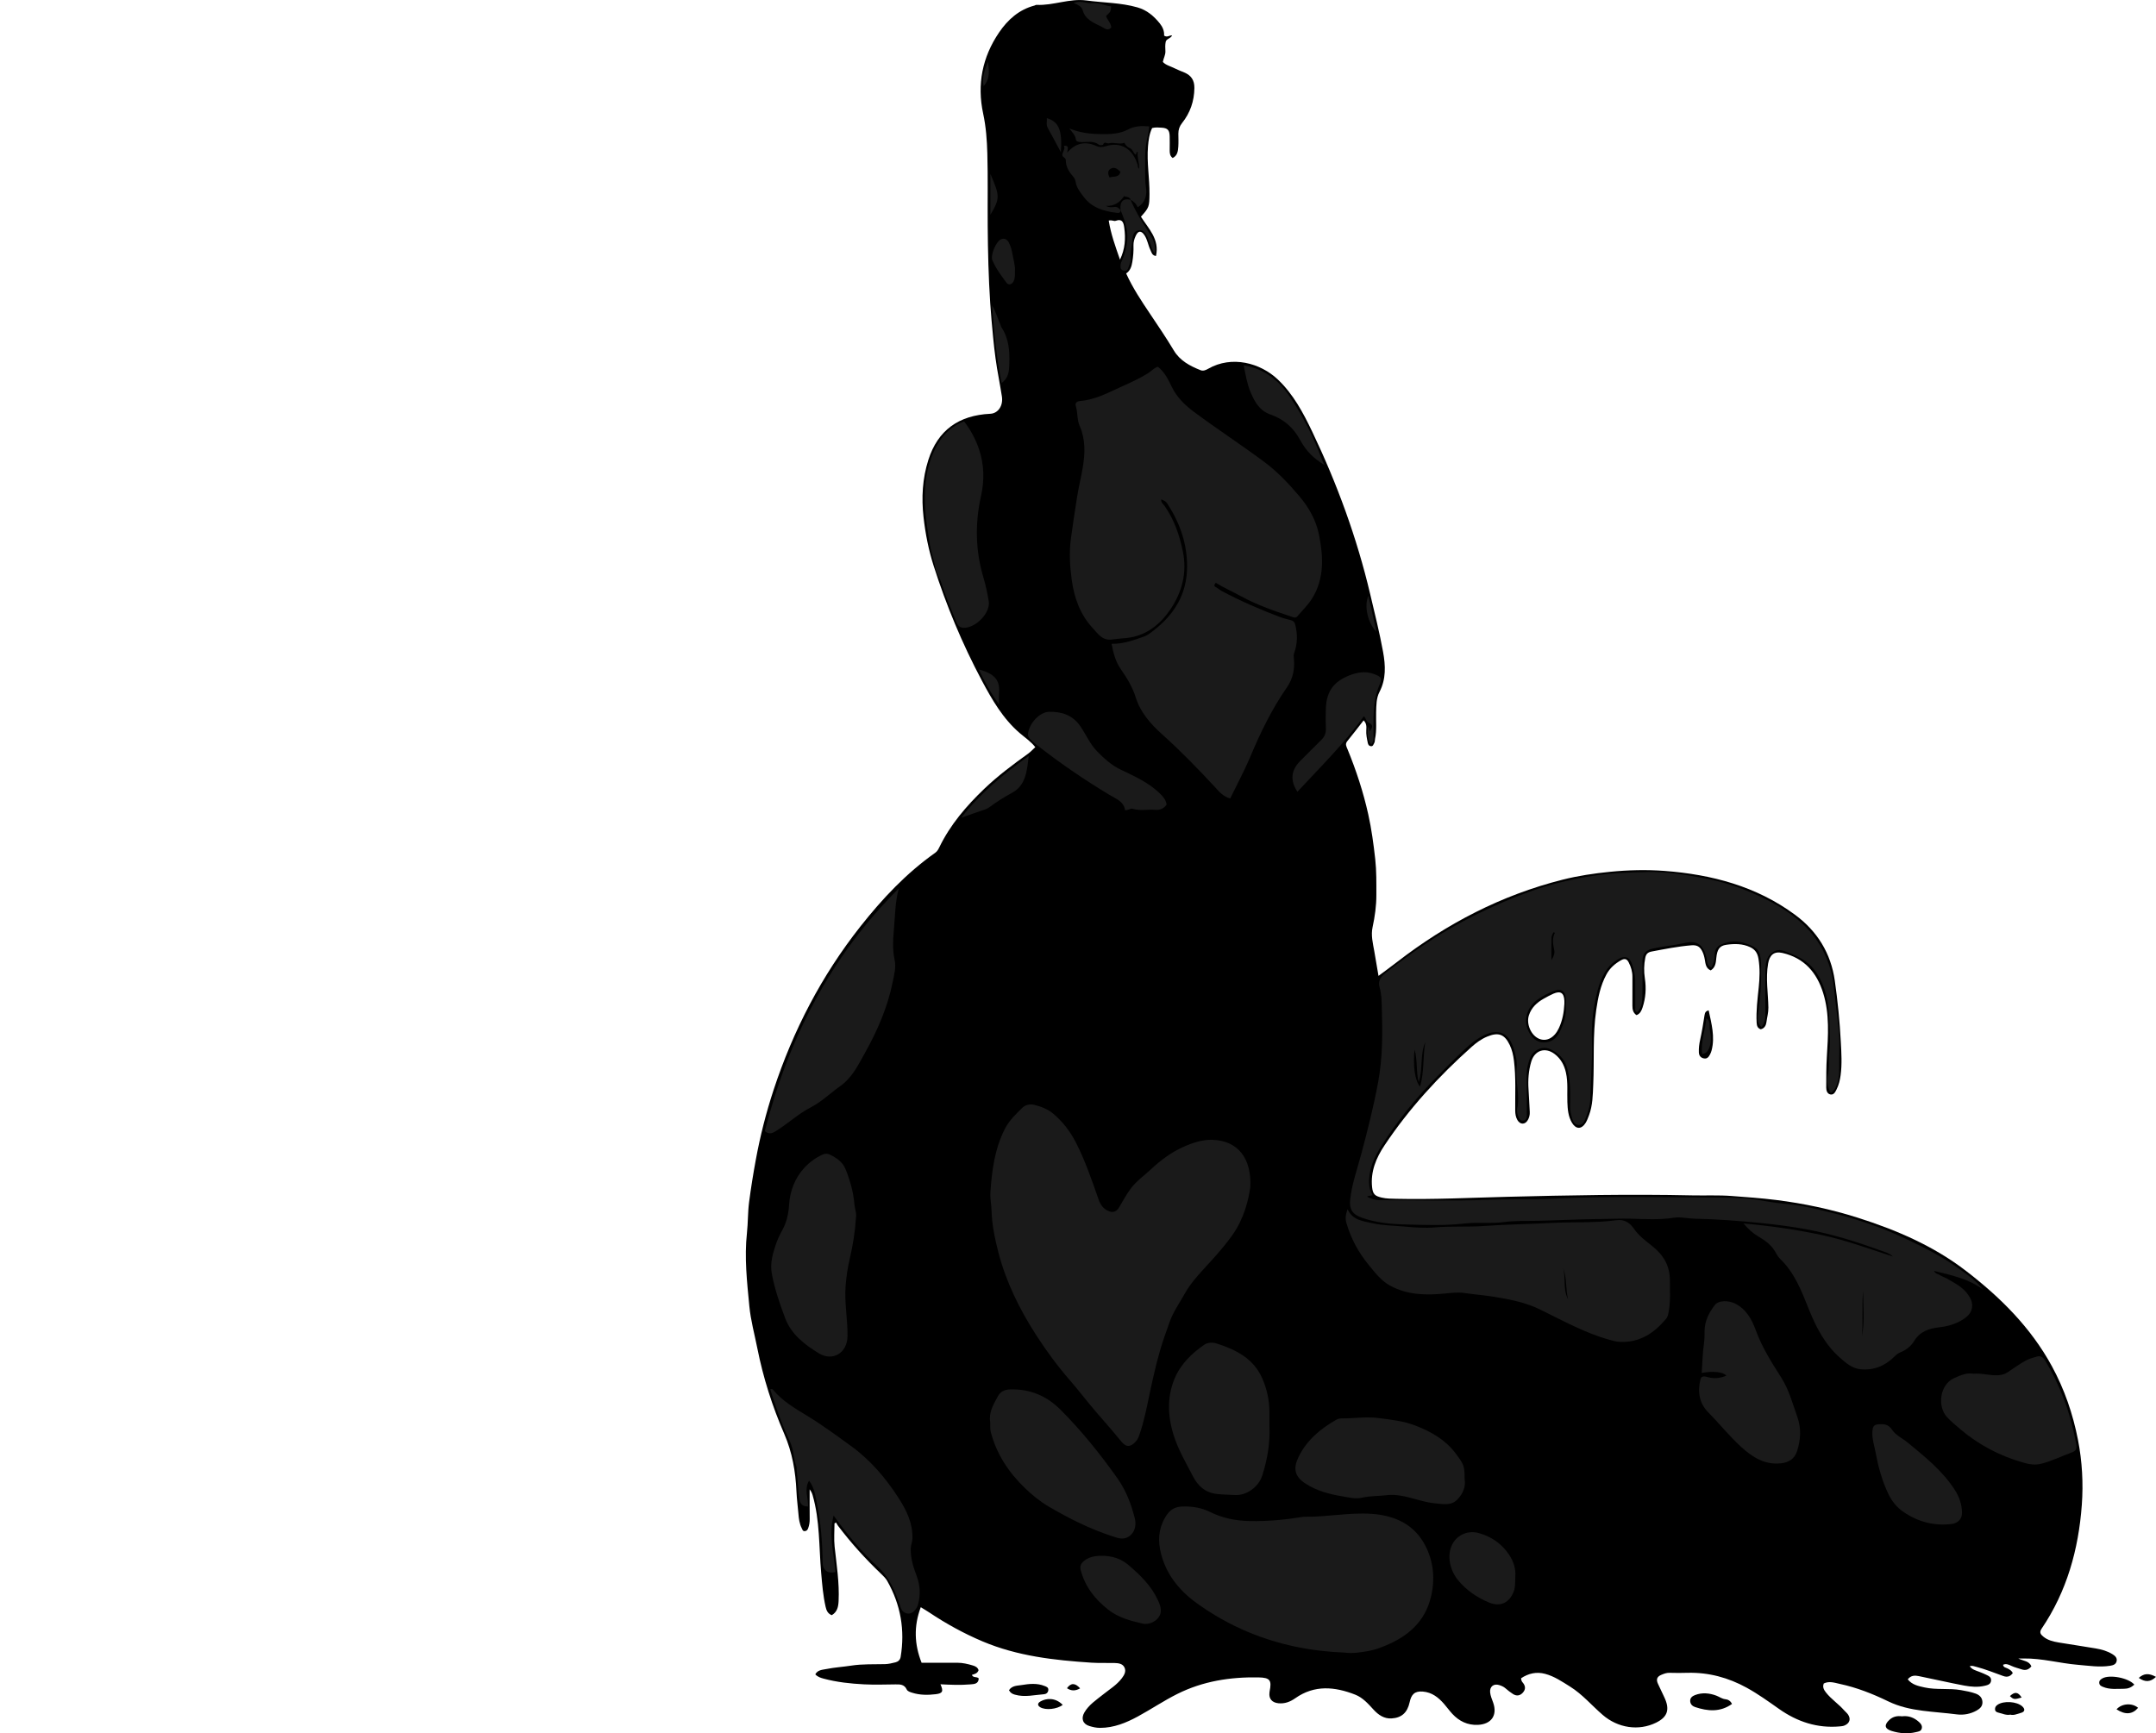 <?xml version="1.0" encoding="utf-8"?>
<!-- Generator: Adobe Illustrator 24.1.1, SVG Export Plug-In . SVG Version: 6.00 Build 0)  -->
<svg version="1.1" id="Layer_1" xmlns="http://www.w3.org/2000/svg" xmlns:xlink="http://www.w3.org/1999/xlink" x="0px" y="0px"
	 viewBox="0 0 1490.9 1198.88" style="enable-background:new 0 0 1490.9 1198.88;" xml:space="preserve">
<style type="text/css">
	.st0{fill:#1A1A1A;}
</style>
<g>
	<path d="M1051.87,1160.8c0.01,2.27,1.18,2.9,1.78,3.86c1.46,2.31,1.05,4.38-0.72,6.26c-1.99,2.12-4.34,2.3-6.71,0.78
		c-1.81-1.16-3.52-2.49-5.14-3.91c-1.3-1.15-2.84-1.78-4.39-2.27c-3.81-1.19-6.64,1.1-6.25,5.04c0.24,2.47,1.26,4.75,2.09,7.08
		c3.11,8.75-1.21,15-10.6,15.41c-7.08,0.31-12.9-2.52-17.64-7.62c-2.03-2.19-3.76-4.65-5.74-6.9c-3.9-4.45-8.29-7.97-14.58-8.5
		c-5.85-0.5-8.04,2.11-9.18,7.33c-1.56,7.14-5.45,10.82-12.5,11.24c-5.2,0.31-9.15-2.46-12.51-6.13
		c-3.72-4.07-7.44-8.28-12.64-10.32c-14.14-5.54-28.15-6.9-41.47,2.49c-3.46,2.44-7.24,3.92-11.65,3.46
		c-4.34-0.45-6.66-3.02-6.18-7.26c0.04-0.33,0.06-0.67,0.12-0.99c1.52-7.56,0.37-9.47-7.58-9.62c-19.57-0.38-38.54,2.57-56.28,11.45
		c-9.34,4.67-18,10.52-27.15,15.5c-8.2,4.46-16.69,7.95-26.29,7.95c-2.56,0-4.95-0.56-7.29-1.26c-4.58-1.37-5.95-5.18-3.53-9.37
		c3.08-5.34,8.19-8.64,12.84-12.37c4.51-3.63,9.55-6.62,13.12-11.37c1.7-2.26,3.03-4.68,1.82-7.33c-1.24-2.72-4.16-3.09-6.84-3.16
		c-5.33-0.15-10.68,0.11-15.99-0.23c-25.75-1.68-51.26-4.54-75.38-14.74c-12.98-5.49-25.22-12.24-36.92-20.06
		c-1.65-1.1-3.37-2.09-5.77-3.58c-4.92,13.15-4.46,25.65,0.57,38.44c8.4,0,16.55,0.01,24.7-0.01c3.67-0.01,7.18,0.82,10.67,1.86
		c1.84,0.55,3.41,1.3,4.02,3.28c-0.72,2.26-2.74,2.67-4.61,3.25c0.83,2.24,3.36,0.98,4.74,2.45c-0.18,3.93-3.25,3.9-5.94,4.13
		c-6.79,0.58-13.59,0.28-20.54-0.08c2.16,4.81,1.61,6.27-3.24,6.86c-5.45,0.66-10.98,0.67-16.31-1.02
		c-1.37-0.44-3.14-0.88-3.78-2.26c-1.7-3.64-4.75-3.55-8.01-3.5c-7.16,0.09-14.34,0.32-21.49-0.04c-9.39-0.48-18.75-1.48-27.88-3.93
		c-2.06-0.55-4.11-1.15-5.83-2.97c1.62-3.16,4.98-3.15,7.6-3.68c5.67-1.15,11.5-1.48,17.23-2.37c7.77-1.21,15.58-0.83,23.38-1.03
		c2.44-0.06,4.9-0.66,7.29-1.26c1.84-0.46,3.18-1.75,3.51-3.71c3.1-18.6,0.02-36.14-9.26-52.54c-1.04-1.84-2.66-3.42-4.22-4.91
		c-10.86-10.35-20.89-21.43-29.93-33.41c-0.49-0.65-0.83-1.41-1.24-2.12c-0.36,0.2-0.73,0.41-1.09,0.61c0,5.37-0.47,10.79,0.09,16.1
		c1.33,12.52,3.37,24.97,2.75,37.64c-0.19,3.94-0.93,7.51-4.72,9.75c-2.75-1.03-3.7-3.31-4.25-5.74c-1.78-7.75-2.4-15.66-3.09-23.57
		c-1.56-17.93-0.84-36.12-5.9-53.68c-0.41-1.41-0.99-2.7-2.06-4.04c0,6.84-0.06,13.69,0.03,20.53c0.03,2.2-0.3,4.26-1.04,6.31
		c-0.43,1.2-1.1,2.01-2.46,2.06c-1.34,0.05-1.54-1.14-1.96-1.94c-1.65-3.14-2.06-6.71-2.34-10.08c-0.43-5.12-1.12-10.22-1.35-15.38
		c-0.62-13.71-2.87-27.03-8.45-39.89c-8.26-19.02-14.54-38.75-18.61-59.19c-1.92-9.68-4.58-19.28-5.52-29.06
		c-1.62-16.84-3.51-33.72-1.66-50.72c0.77-7.08,0.56-14.28,1.48-21.33c1.28-9.8,2.85-19.55,4.65-29.29
		c3.01-16.39,7.09-32.46,12.27-48.24c13.52-41.15,33.2-79.12,60.08-113.16c15.08-19.1,31.68-36.79,51.71-50.93
		c1.45-1.03,2.17-2.42,2.88-3.89c7.58-15.61,18.64-28.5,31.08-40.4c9.4-8.99,19.75-16.72,30.28-24.27c1.74-1.25,3.21-2.88,4.97-4.5
		c-3.05-3.92-7.08-6.56-10.65-9.63c-11.71-10.05-19.22-23.08-26.32-36.42c-13.52-25.4-24.54-51.85-33.28-79.24
		c-3.51-10.98-5.74-22.21-7.03-33.74c-1.52-13.57-0.77-26.77,3.33-39.66c6.52-20.47,20.91-30.85,42.87-31.91
		c5.37-0.26,9.08-5.63,7.94-12.23c-0.7-4.05-1.31-8.13-2.08-12.16c-1.8-9.43-3.03-18.9-3.94-28.46c-0.75-7.91-1.5-15.81-2.02-23.74
		c-1.17-17.79-1.6-35.6-1.74-53.42c-0.13-16.66,0.22-33.34-0.25-49.99c-0.26-9.21-0.91-18.43-2.87-27.55
		c-4.37-20.24-0.61-39.18,11.03-56.25c5.97-8.77,13.72-15.74,24.42-18.55c0.48-0.13,0.94-0.5,1.4-0.48
		c11.67,0.58,22.88-4.62,34.56-3.03c11.75,1.6,23.71,1.47,35.25,4.77c6.59,1.88,11.35,6,15.47,11.09c1.99,2.46,3.2,5.37,2.96,8.41
		c2.07,1.52,3.69-0.26,5.54-0.13c-0.91,2.23-3.96,2.29-4.42,4.44c-0.44,2.08-0.32,4.31-0.21,6.47c0.13,2.61-1.28,4.77-1.76,7.45
		c2.02,2.25,5.19,2.93,7.94,4.32c2.21,1.11,4.53,2,6.82,2.95c4.8,2,7.12,5.36,7.05,10.79c-0.12,9.13-2.92,17.18-8.55,24.25
		c-1.76,2.21-2.54,4.56-2.53,7.29c0.02,3,0.16,6.01-0.04,9c-0.21,3.09-0.6,6.25-3.91,7.86c-1.98-1.51-2.06-3.46-2.05-5.46
		c0.02-3.17,0.07-6.33-0.01-9.5c-0.11-4.31-1.36-5.73-5.49-6.01c-2.13-0.15-4.31-0.35-6.65,0.25c-1.92,4-2.5,8.35-2.86,12.79
		c-0.89,11,1.13,21.9,1.04,32.87c-0.08,8.7-0.26,9.37-5.92,15.66c5.22,8.26,13.03,15.62,10.4,27.2c-2.8-0.42-3.07-2.58-3.88-4.27
		c-1.56-3.26-2-6.98-4.01-10.04c-2.27-3.44-4.4-3.36-6.1,0.32c-0.96,2.08-1.64,4.27-1.56,6.69c0.13,3.81-0.16,7.59-0.8,11.41
		c-0.55,3.26-1.43,6.03-4.26,7.95c4.57,10.1,10.55,19.03,16.54,27.95c5.63,8.38,11.27,16.72,16.47,25.39
		c4.18,6.98,11.12,10.67,18.45,13.57c1.82,0.72,3.55-0.01,5.2-0.96c16.5-9.47,36.16-3.98,48.08,7.26
		c10.83,10.21,17.68,23.14,23.94,36.25c17.23,36.06,30.91,73.49,40.09,112.4c3.13,13.26,6.46,26.51,8.9,39.93
		c1.71,9.42,2.14,18.74-2.48,27.64c-2.28,4.39-2.19,9.27-2.33,14.07c-0.18,6.14,0.54,12.32-0.75,18.43c-0.2,0.96-0.04,1.99-0.59,2.9
		c-0.57,0.95-0.74,2.34-2.34,2.14c-1.37-0.17-1.85-1.08-2.11-2.36c-0.58-2.91-1.24-5.79-1.02-8.81c0.16-2.26,0.25-4.58-1.84-6.68
		c-3.79,4.85-7.48,9.7-11.32,14.42c-1.65,2.03-0.56,3.73,0.18,5.53c6.01,14.67,10.94,29.67,14.37,45.16
		c2.25,10.16,3.63,20.43,4.79,30.78c0.93,8.33,0.78,16.62,0.79,24.93c0.01,7.47-1.03,14.88-2.61,22.18
		c-1.23,5.68,0.19,11.11,1.16,16.6c0.98,5.52,1.89,11.06,2.93,17.14c4.34-3.24,8.66-6.38,12.87-9.64
		c34.37-26.6,72.22-46.27,114.46-56.92c10.69-2.7,21.62-4.32,32.67-5.43c12.65-1.26,25.34-1.57,37.86-0.62
		c32.54,2.47,63.47,10.58,90.25,30.39c15.33,11.34,24.7,26.5,27.42,45.5c2.01,14.1,3.42,28.25,4.17,42.49
		c0.41,7.66,0.88,15.23-0.13,22.86c-0.46,3.47-1.27,6.77-2.83,9.91c-0.92,1.85-1.92,3.91-4.26,3.45c-2.25-0.44-2.88-2.73-2.87-4.73
		c0.03-6.99-0.04-13.97,0.4-20.97c0.92-14.89,1.99-29.93-2.53-44.48c-4.39-14.12-13.08-24.22-28.15-27.68
		c-5.87-1.35-8.9,1.47-9.92,7.39c-1.76,10.19,0.01,20.23,0.19,30.33c0.06,3.55-0.93,6.89-1.37,10.32c-0.26,1.99-1.31,4.18-3.93,4.75
		c-2.14-0.73-2.7-2.31-2.82-4.55c-0.43-8.18,0.6-16.26,1.44-24.35c0.69-6.65,0.92-13.19-0.17-19.85c-0.63-3.86-2.27-6.4-5.71-8.03
		c-5.35-2.53-11.03-2.46-16.61-1.65c-4.62,0.68-6.28,3.3-6.83,9.04c-0.32,3.31-0.53,6.6-3.87,8.67c-3.38-1.4-3.6-4.57-4.08-7.4
		c-0.36-2.15-0.9-4.16-1.9-6.06c-1.57-2.99-3.53-4.21-7.4-3.9c-9.26,0.75-18.3,2.58-27.38,4.28c-2.65,0.5-3.94,1.59-4.49,4.34
		c-0.96,4.79-1.03,9.45-0.29,14.3c1.04,6.77,0.58,13.56-1.62,20.14c-0.74,2.2-1.66,4.31-4.18,5.24c-2.37-1.61-2.83-3.94-2.82-6.51
		c0.02-6.67-0.01-13.33,0.01-20c0.01-3.55-0.97-6.85-2.56-9.96c-1.15-2.25-2.58-3.03-5.2-1.57c-4.33,2.42-7.85,5.52-10.21,9.88
		c-4.15,7.66-5.81,16.02-7.05,24.53c-2.5,17.21-1.32,34.56-2.07,51.83c-0.31,7.05-0.37,14.23-2.91,21c-0.69,1.84-1.37,3.75-2.41,5.4
		c-2.8,4.44-6.58,4.45-9.33-0.05c-2.67-4.38-3.06-9.38-3.24-14.36c-0.25-6.79,0.51-13.61-0.98-20.38
		c-1.15-5.23-3.55-9.62-7.77-12.87c-6.53-5.03-13.88-2.7-16.24,5.26c-1.85,6.24-2.32,12.69-1.87,19.21
		c0.36,5.15,0.53,10.31,0.85,15.47c0.13,2.08-0.36,4.01-1.36,5.73c-1.87,3.22-5.25,3.22-7.13,0.03c-1.19-2.02-1.55-4.27-1.57-6.67
		c-0.1-11.48,0.55-22.98-0.87-34.45c-0.47-3.82-1.27-7.44-2.91-10.87c-3.6-7.53-7.86-9.02-15.62-5.8
		c-4.06,1.68-7.52,4.23-10.72,7.09c-22.78,20.34-43.31,42.71-60.28,68.16c-5.75,8.62-9.73,18.1-8.56,28.94
		c0.51,4.77,1.92,6.03,6.47,7.12c3.47,0.83,6.91,0.79,10.39,0.87c25.49,0.57,50.96-0.73,76.42-1.37c42.64-1.08,85.27-1.93,127.92-1
		c9.14,0.2,18.32-0.27,27.45,0.43c10.22,0.78,20.45,1.47,30.65,2.75c19.2,2.41,38.01,6.39,56.41,12.23
		c26.72,8.47,52.38,19.5,74.72,36.63c23.83,18.28,45.03,39.28,59.61,66.05c8.73,16.04,14.58,33.05,18.09,51.04
		c2.91,14.97,3.74,30.05,2.64,45.06c-2.26,30.66-10.31,59.72-27.8,85.53c-1.78,2.62-0.58,4,1.11,5.42
		c3.13,2.63,7.03,3.51,10.92,4.16c8.46,1.42,16.95,2.62,25.4,4.07c4.06,0.69,8.04,1.79,11.61,4.02c1.8,1.12,3.34,2.53,2.84,4.8
		c-0.49,2.21-2.35,2.84-4.51,3.18c-7.49,1.17-14.88-0.06-22.31-0.67c-12.52-1.04-24.74-4.56-37.4-4.37c-0.94,0.01-1.88,0-3.82,0
		c3.74,1.82,7.53,1.61,9.09,5.43c-1.82,2.25-3.9,3.08-6.86,2.06c-2.32-0.8-4.71-1.31-6.97-2.39c-1.74-0.83-3.65-1.74-5.75-0.75
		c0.22,1.91,2.05,1.95,3.26,2.61c1.34,0.73,2.61,1.42,3.48,3.12c-1.68,2.28-3.69,3.11-6.64,2.04c-6.18-2.22-12.27-4.69-18.65-6.36
		c-1.47-0.38-2.77-0.97-4.51-0.44c1.63,2.44,4.24,2.97,6.62,3.9c1.69,0.66,3.38,1.33,5.01,2.14c1.62,0.81,3.36,1.6,3.14,3.96
		c-0.25,2.61-2.45,3.08-4.24,3.52c-4.76,1.16-9.66,0.76-14.37-0.12c-10.51-1.98-20.93-4.43-31.42-6.54
		c-2.56-0.51-5.29-0.66-7.59,2.25c3.02,3.78,7.3,4.63,11.56,5.58c8.34,1.85,16.92,0.41,25.31,1.88c3.42,0.6,6.83,1.22,10.06,2.39
		c2.53,0.92,4.57,2.63,4.72,5.78c0.15,2.99-1.79,4.69-3.92,5.89c-4.26,2.41-9.07,3.33-13.86,2.71c-7.87-1.02-15.79-1.52-23.67-2.54
		c-8.27-1.07-16.24-2.84-23.73-6.48c-10.72-5.21-21.74-9.55-33.42-12.05c-3.63-0.78-7.32-2.15-11.11-0.31
		c-1.02,2.51,0.05,4.39,1.58,6.33c3.65,4.6,8.62,7.83,12.46,12.21c0.88,1,1.96,1.84,2.71,2.92c2.13,3.07,1.13,6.06-2.3,7.56
		c-1.11,0.49-2.22,0.57-3.38,0.68c-15.57,1.39-29.39-3.19-42.01-12.08c-7.3-5.14-14.54-10.37-22.39-14.69
		c-12.69-6.97-26.2-10.64-40.75-10.3c-4.16,0.1-8.34,0.16-12.5,0.01c-2.09-0.08-3.87,0.6-5.69,1.36c-3.01,1.26-3.85,3.13-2.36,6.3
		c1.4,2.99,2.78,5.99,4.22,8.96c4.17,8.6,2.53,13.9-5.6,17.88c-11.91,5.83-26.26,3.78-36.9-5.41c-7.54-6.51-14.03-14.26-22.58-19.59
		c-5.46-3.4-10.81-7.08-17.15-8.77C1062.43,1156.14,1056.93,1157.47,1051.87,1160.8z M1081.79,694.28c0-0.67,0.03-1.33,0-2
		c-0.25-5.53-2.66-7.13-7.66-4.94c-2.27,0.99-4.45,2.22-6.62,3.43c-4.75,2.66-8.54,6.19-10.27,11.56c-1.93,6.03,1.58,14,7.18,16.23
		c5.25,2.1,10.56-0.84,13.62-7.53C1080.49,705.71,1081.5,700.08,1081.79,694.28z M766.7,152.57c1.47,9.22,4.54,17.75,7.79,27.02
		c3.58-7.46,3.95-14.67,2.96-22.05c-0.46-3.41-1.23-6.52-6.04-4.79C770.33,153.15,768.91,152.01,766.7,152.57z"/>
	<path d="M1197.68,1178.61c-8.21,5.82-16.82,5.02-25.52,2.12c-1.67-0.56-3.16-1.77-3.36-3.9c-0.24-2.53,1.59-3.71,3.35-4.39
		c4.94-1.91,10.1-1.37,14.83,0.45c2.05,0.78,3.77,2.19,6.21,2.44C1194.85,1175.49,1196.7,1176.37,1197.68,1178.61z"/>
	<path d="M1315.22,1187.14c4.56-0.6,8.45,0.92,11.77,3.91c1.36,1.22,2.55,2.82,1.83,4.8c-0.64,1.76-2.43,1.87-4.05,2.26
		c-5.62,1.34-11.16,0.84-16.58-0.81c-5-1.52-5.46-4.16-1.66-7.7C1309.02,1187.27,1311.98,1186.71,1315.22,1187.14z"/>
	<path d="M1181.57,698.85c1.91,9.17,4.48,18.21,2.02,27.69c-0.25,0.95-0.62,1.9-1.07,2.77c-0.87,1.69-1.98,3.2-4.2,2.78
		c-2.22-0.42-3.43-1.85-3.54-4.13c-0.14-2.98,0.24-5.88,0.9-8.82c1.25-5.6,2.16-11.27,3.03-16.95
		C1178.97,700.52,1179.42,699.35,1181.57,698.85z"/>
	<path d="M697.72,1169.06c2.2-3.25,5.71-3.05,8.58-3.52c5.35-0.88,10.88-1.5,16.16,0.67c1.15,0.47,2.57,0.89,2.47,2.69
		c-0.1,1.88-1.53,2.85-2.87,2.95c-6.74,0.49-13.47,2.29-20.29,0.3C700.06,1171.65,698.72,1171,697.72,1169.06z"/>
	<path d="M1475.92,1165.24c-2.18,1.98-4.4,2.84-7,2.84c-4.94,0.01-9.95,0.7-14.7-1.31c-1.17-0.49-2.44-1.03-2.56-2.7
		c-0.12-1.62,0.87-2.38,2.04-3.09C1458.51,1158.06,1471.85,1160.44,1475.92,1165.24z"/>
	<path d="M1390.21,1186c-2.96,0.54-5.56-0.72-8.23-1.39c-0.93-0.23-2.24-0.63-2.38-2.14c-0.14-1.52,0.56-2.5,1.72-3.3
		c4.23-2.92,13.3-2.34,17.09,1.08c2.17,1.96,1.86,3.85-1.08,4.57C1394.99,1185.41,1392.7,1186.66,1390.21,1186z"/>
	<path d="M734.88,1179.22c-3.92,3.08-11.92,3.84-15.54,1.65c-2-1.2-1.97-2.8,0.12-3.99
		C723.43,1174.61,729.63,1173.94,734.88,1179.22z"/>
	<path d="M1463.61,1182.31c3.7-4.17,10.85-4.55,14.9-1.05C1474.66,1185.84,1469.64,1186.27,1463.61,1182.31z"/>
	<path d="M1490.9,1159.86c-3.91,3.67-7.47,3.8-11.93,0.72C1482.55,1157.41,1485.89,1157.14,1490.9,1159.86z"/>
	<path d="M746.91,1167.8c-3.15,1.81-6.05,1.94-9.1-0.11C740.61,1163.9,743.43,1163.94,746.91,1167.8z"/>
	<path d="M1398,1174.14c-5.09,1.47-5.59,1.4-8.12-0.99C1393.23,1170,1395.43,1170.18,1398,1174.14z"/>
</g>
<g>
	<path class="st0" d="M949.2,826.71c-1.73,0.32-2.67,0.5-3.68,0.69c0.19,0.3,0.28,0.61,0.47,0.7c2.52,1.18,5.17,2.01,7.97,2.02
		c25.21,0.02,50.45,0.74,75.62-0.26c14.79-0.59,29.55-0.03,44.3-0.76c39.43-1.96,78.89-0.8,118.33-0.73
		c9.41,0.02,18.98,0.64,28.44,2.42c6.2,1.16,12.67,1.72,19.02,2.47c8.07,0.96,16.01,2.91,23.94,4.83c18.89,4.58,37.25,10.63,54.8,19
		c11.77,5.61,23.46,11.42,34.14,19.01c6.67,4.74,13.59,9.17,18.8,15.88c-10.02-7.51-21.9-9.92-33.88-12.92
		c0.81,2.1,2.78,2.09,4.07,2.96c1.47,1,3.29,1.47,4.83,2.38c5.17,3.04,10.52,5.52,14.35,10.78c2.29,3.14,3.46,5.89,2.94,9.4
		c-0.58,3.92-3.59,6.44-6.6,8.29c-4.73,2.91-10.17,4.53-15.67,5.15c-7.32,0.83-13.63,2.75-17.76,9.57c-2.2,3.63-5.62,6.27-9.68,7.89
		c-1.55,0.62-2.78,1.68-3.97,2.87c-6.54,6.51-14.42,9.69-23.66,8.71c-5.63-0.6-9.85-4.35-13.85-7.85
		c-10.4-9.08-16.6-21.1-21.62-33.62c-5.05-12.6-9.81-25.23-19.94-34.91c-1.61-1.54-2.58-3.75-3.8-5.68
		c-2.8-4.42-6.97-7.26-11.34-9.85c-3.73-2.2-6.85-5.04-10.13-8.91c18.34,1.65,35.78,4.14,53.12,7.78
		c17.2,3.6,33.61,9.67,50.24,15.11c-2.74-2.62-6.31-3.35-9.56-4.54c-16.2-5.95-32.73-11.03-49.68-14.19
		c-10.42-1.94-21-3.35-31.61-4.42c-15.45-1.56-30.87-2.74-46.41-3.04c-4.72-0.09-9.62-1.41-14.28-0.67
		c-9.95,1.58-19.9,0.93-29.81,0.68c-6.72-0.17-13.39,0.15-20.08,0.2c-14.94,0.12-29.86,0.93-44.79,1.26
		c-7.57,0.17-15.28-0.14-22.79,0.87c-9.13,1.23-18.29-0.06-27.3,0.99c-13.78,1.6-27.57,1-41.31,0.65
		c-10.05-0.26-20.24-1.25-29.92-4.75c-7.02-2.54-8.43-6.69-7.79-12.48c1.18-10.79,4.84-20.94,7.61-31.3
		c4.43-16.52,8.61-33.05,11.73-49.9c3.19-17.26,3.07-34.58,2.52-51.9c-0.14-4.41-0.17-9.12-1.52-13.65
		c-1.17-3.93,0.28-6.98,4.09-9.96c9.3-7.25,18.78-14.23,28.58-20.73c12.66-8.39,25.88-15.85,39.66-22.34
		c18.13-8.54,36.71-15.98,56.23-20.46c12.07-2.77,24.36-4.82,36.88-5.56c6.61-0.39,13.21-0.55,19.81-0.71
		c13.05-0.32,25.9,1.8,38.65,4.16c12.01,2.23,23.71,5.85,34.91,10.8c11.81,5.22,23,11.27,32.81,20.08
		c10.5,9.44,17.13,20.81,20.67,34.13c1.38,5.18,1.83,10.63,2.43,15.99c0.93,8.31,2.03,16.61,2.8,24.91
		c0.8,8.59,0.15,17.31,0.27,25.98c0.04,3.16-0.16,6.26-1.08,9.26c-0.86,2.79-1.74,5.66-4.71,7.48c-2.33-3.92-2.98-8.25-2.04-12.3
		c1-4.33,0.54-8.57,0.8-12.84c0.25-4.1,0.85-8.35,0.72-12.28c-0.55-16.62-0.08-33.75-11.02-47.96c-4.4-5.71-10.73-8.97-17.42-11.52
		c-3.38-1.29-6.49-3.03-10.27-0.99c-4.91,2.65-5.8,7.27-5.91,11.98c-0.25,10.66-0.11,21.33-0.06,31.99
		c0.02,3.03-0.66,5.72-2.71,8.49c-3.46-3.29-2.62-7.19-2.17-10.48c1.34-9.84,2.08-19.69,1.87-29.62c-0.03-1.5,0.08-3.01-0.02-4.5
		c-0.6-8.7-2.26-10.32-9.9-13.16c-5.94-2.21-12.05-2.17-17.97,0.67c-3.06,1.47-4.18,3.84-4.16,7.13c0.02,3.06-0.67,6-2.39,8.72
		c-3.28-1.7-2.76-4.83-3.35-7.09c-2.32-8.91-6.4-11.98-15.28-9.93c-7.17,1.66-14.51,2.22-21.68,3.8c-4.73,1.04-7.2,3.46-7.24,8.4
		c-0.07,8.33,0.12,16.67-0.08,24.99c-0.09,3.83-0.57,7.76-3.57,10.65c-1.93-0.66-1.32-2.04-1.33-3.05
		c-0.06-6.16-0.05-12.33-0.03-18.5c0.02-4.15-1.01-8.13-2.32-11.98c-1.68-4.92-5.18-5.78-9.69-3.04
		c-8.02,4.87-11.63,12.65-13.92,21.16c-3.09,11.48-4.42,23.25-4.01,35.12c0.46,13.47-0.9,26.86-1.14,40.3
		c-0.09,4.89-1.68,9.61-3.57,14.14c-0.83,2.01-1.86,3.94-4.56,3.83c-2.68-0.11-3.78-2.24-4.32-4.17c-0.78-2.8-1.62-5.62-1.53-8.68
		c0.24-8.74,0.29-17.48-1.92-26.07c-1.74-6.78-6.29-11.12-12.4-13.71c-5.12-2.18-11.49,1.07-13.49,6.69c-1.25,3.5-2.25,7.12-2.18,11
		c0.17,8.83,0.06,17.66,0.05,26.49c0,1.16,0.09,2.36-0.12,3.49c-0.24,1.26-1.17,1.92-2.52,1.96c-1.25,0.04-1.98-0.31-2.67-1.58
		c-1.15-2.13-1.71-5.05-1.36-6.57c2.15-9.48-1.4-18.76-0.37-28.14c0.55-4.97-0.78-9.79-2.35-14.46
		c-3.93-11.72-12.21-12.66-21.75-7.49c-6.12,3.31-11.08,8.2-16.04,12.99c-5.15,4.98-10.18,10.09-15.21,15.18
		c-14.25,14.41-26.97,30.11-37.89,47.14c-4.99,7.78-9.04,16.33-8.78,26.16C946.81,821.25,947.42,823.83,949.2,826.71z
		 M1082.77,695.96c0-2.19,0.19-4.2-0.04-6.17c-0.52-4.31-3.45-6.12-7.54-4.61c-4.44,1.64-8.66,3.81-12.47,6.6
		c-5.57,4.07-9.93,12.74-5.91,21.13c2.18,4.55,5.36,8.01,10.61,8.13c5.19,0.12,8.91-2.74,11.19-7.4
		C1081.37,708,1083.31,702.17,1082.77,695.96z M978.17,725.9c-1.1,11.57,0.14,21.16,3.78,25.74c3.08-10.44,1.87-20.79,3.64-30.73
		c-3.8,8.79-1.47,18.51-4.54,27.5C979.08,741.11,980.38,733.45,978.17,725.9z M1288.34,893.07c-0.95,10.39,0.1,20.85-0.78,31.24
		C1289.56,913.95,1288.42,903.49,1288.34,893.07z M1075.21,645.19c-0.34-0.11-0.68-0.21-1.02-0.32c-0.45,1.2-1.26,2.39-1.29,3.6
		c-0.15,4.94-0.06,9.89-0.06,15.57c1.7-2.55,2.38-4.71,1.92-6.95C1073.91,653.11,1073.21,649.19,1075.21,645.19z"/>
	<path class="st0" d="M850.68,552.3c-5.11-1.41-7.89-5.06-10.63-8.02c-11.67-12.55-23.62-24.89-36.34-36.28
		c-8.25-7.38-15.18-15.47-18.34-25.59c-2.33-7.45-6.11-13.49-10.36-19.62c-3.56-5.13-5.12-11.03-6.33-17.47
		c8.21,0.13,15.2-2.53,22.3-4.99c2.64-0.92,4.54-2.53,6.59-4.11c14.56-11.23,23.29-25.4,23.32-44.39
		c0.03-15.6-4.8-29.54-13.05-42.51c-1.58-2.48-1.62-2.45-4.82-3.97c-0.35,2.21,1.48,3.41,2.34,4.64
		c6.68,9.54,10.27,20.13,12.61,31.48c3.03,14.69-0.6,28.02-8.45,39.78c-6.49,9.72-15.65,17.58-27.87,19.68
		c-3.96,0.68-8.22,0.7-12.24,1.35c-7.13,1.16-10.23-4.01-14.01-8.11c-8.62-9.36-12.64-21-14.3-33.18
		c-1.28-9.38-1.86-18.9-0.54-28.59c1.32-9.72,2.79-19.42,4.33-29.11c1.08-6.75,2.79-13.41,3.89-20.16
		c1.58-9.64,1.91-19.25-2.17-28.5c-1.94-4.41-1.27-9.34-2.69-13.89c-0.77-2.46,1.51-3.29,3.16-3.42c10.36-0.82,19.2-5.72,28.39-9.86
		c6.26-2.82,12.49-5.61,18.32-9.25c2.23-1.39,3.92-3.5,6.82-4.56c4.55,3.35,7.21,8.79,9.68,13.91c3.62,7.47,9.36,12.87,15.6,17.51
		c15.98,11.86,32.69,22.74,48.64,34.63c9,6.71,16.73,14.94,24.04,23.58c6.71,7.93,11.55,16.68,13.57,26.76
		c3.01,15.08,3.75,30.15-4.81,43.92c-2.79,4.48-6.73,8.25-10.17,12.33c-0.86,1.03-1.89,0.99-3.13,0.57
		c-12.34-4.12-24.63-8.28-36.1-14.59c-5.7-3.13-11.69-5.75-17.2-9.17c-1.14,1.21-1.41,2.34-0.03,2.99c1.5,0.72,2.64,1.9,4.11,2.68
		c12.96,6.91,26.4,12.71,40.11,17.93c2.56,0.98,5.3,1.59,7.96,2.31c1.86,0.51,2.45,1.75,2.78,3c1.72,6.64,1.61,13.28-0.75,19.78
		c-0.46,1.28-0.3,2.41-0.17,3.72c0.66,7.17-0.52,13.74-4.85,19.97c-10.48,15.06-18.41,31.51-25.5,48.43
		C860.35,533.5,855.35,542.69,850.68,552.3z"/>
	<path class="st0" d="M864.61,821.08c-1.24,8.83-4.29,21.69-12.23,32.95c-4.27,6.05-9.06,11.65-14.01,17.17
		c-6.78,7.57-14.3,14.91-19.14,23.66c-3.49,6.3-7.82,12.34-10.31,19.21c-2.5,6.87-4.93,13.79-6.95,20.81
		c-2.69,9.36-4.8,18.92-6.83,28.42c-2.11,9.89-3.94,19.78-7.3,29.34c-0.55,1.57-1.19,3.01-2.31,4.27
		c-3.68,4.16-6.72,4.36-10.18,0.09c-5.6-6.9-11.49-13.53-17.29-20.25c-6.22-7.19-11.93-14.82-18.17-21.99
		c-8.61-9.9-16.36-20.4-23.45-31.43c-11.54-17.95-20.91-36.93-26.19-57.64c-2.37-9.3-4.34-18.78-4.59-28.55
		c-0.1-4.06-1.06-8.18-0.79-12.3c1-15.23,2.97-30.24,10.05-44.11c2.93-5.75,7.57-10.07,12.01-14.5c2.12-2.11,5.36-2.73,8.36-2.01
		c4.79,1.15,9.45,3.05,13.17,6.21c6.45,5.45,11.52,12.04,15.45,19.66c6.6,12.81,11.15,26.4,15.91,39.91c1.38,3.92,3.85,6.79,7.66,8
		c2.63,0.84,4.83-0.22,6.5-3.06c2.47-4.2,4.79-8.49,7.71-12.5c4.09-5.62,9.71-9.4,14.6-14c6.4-6.02,13.54-11.28,21.7-15
		c6.63-3.02,13.66-5.32,20.72-5.04C856.16,789.1,865.53,801.26,864.61,821.08z"/>
	<path class="st0" d="M929.84,1143.07c-23.02-0.87-45.3-5.31-66.67-14.2c-12.72-5.3-24.66-12.08-35.75-20.09
		c-12.79-9.24-22.24-21.4-25.25-37.3c-1.62-8.57-0.2-17.06,5.2-24.36c2.47-3.34,5.83-4.96,10.15-5.09
		c6.85-0.2,13.13,0.71,19.51,3.89c8.33,4.16,17.59,5.96,27,6.17c12.56,0.28,25-0.97,37.38-2.96c0.16-0.03,0.33-0.02,0.5-0.02
		c15.57,0.28,30.98-3.08,46.57-2.01c16.02,1.1,29.49,7.25,37.09,21.88c5.79,11.14,6.96,23.43,3.87,35.89
		c-4.15,16.75-15.58,26.74-30.79,33.13c-3.88,1.63-7.91,3.19-12.02,3.91C941.13,1142.87,935.54,1143.83,929.84,1143.07z"/>
	<path class="st0" d="M931.87,836.36c3.41,7.7,10.63,8.23,17.16,9.7c7.24,1.63,14.69,1.63,22.04,2.31
		c7.14,0.66,14.28,1.19,21.31,0.59c11.28-0.97,22.58-0.15,33.8-0.97c15.69-1.14,31.41-1.27,47.09-2.13
		c11.12-0.61,22.22-0.2,33.31-0.82c3.76-0.21,7.57-0.59,11.29-1.07c5.68-0.74,9.35,2.01,12.1,6.01c3.36,4.89,8.06,8.32,12.48,11.82
		c7.93,6.28,12.35,13.86,12.31,23.93c-0.02,7.27,0.51,14.56-0.89,21.8c-0.32,1.67-0.65,3.33-1.65,4.54
		c-8.23,9.93-18.14,16.56-31.72,16.11c-2.71-0.09-5.14-0.82-7.66-1.52c-16.98-4.7-32.25-13.3-47.94-20.95
		c-9.91-4.83-20.6-6.93-31.42-8.7c-6.95-1.14-13.97-1.64-20.93-2.68c-4.31-0.64-8.84-0.07-13.33,0.37
		c-13.01,1.27-25.98,1.11-37.99-5.48c-6.26-3.43-10.47-9.08-14.75-14.3c-7.04-8.57-12.38-18.35-15.46-29.2
		C930.09,842.47,930.69,839.53,931.87,836.36z M1084.34,898.61c-1.8-7.06-0.7-14.54-3.4-21.47
		C1082.9,884.18,1080.64,891.83,1084.34,898.61z"/>
	<path class="st0" d="M621.54,614.49c-2.66,9.63-2.54,19.5-3.46,29.2c-0.63,6.66-0.92,13.51,0.57,20.29
		c1.11,5.04-0.32,10.16-1.32,15.15c-3.48,17.44-10.53,33.57-19.11,48.99c-4.68,8.41-9.05,17.42-17.2,23.13
		c-6.81,4.77-12.72,10.71-20.24,14.61c-8.7,4.5-15.92,11.32-24.25,16.49c-2.86,1.78-4.88,2.27-7.66,0.01
		C545.17,718.44,574.28,661.53,621.54,614.49z"/>
	<path class="st0" d="M591.89,842.41c-0.6,9.63-2.14,19.11-4.34,28.54c-1.4,6.03-2.3,12.17-2.8,18.41
		c-0.93,11.69,1.5,23.18,1.31,34.84c-0.2,12.08-10.59,17.51-19.79,11.88c-9.86-6.03-19.18-13.16-23.39-24.49
		c-3.72-10.02-7.28-20.13-9.18-30.78c-1.24-6.98,0.56-13.21,2.62-19.5c1.21-3.7,2.9-7.29,4.78-10.7c2.91-5.28,4.17-11.19,4.52-16.86
		c0.63-10.16,4.09-18.96,10.74-26.16c3.4-3.69,7.81-6.92,12.65-9.06c1.55-0.69,3.24-0.7,4.82,0.07c4.58,2.26,8.76,4.96,10.82,9.97
		c3.25,7.88,5.49,16.01,6.2,24.53C591.11,836.21,592.51,839.19,591.89,842.41z"/>
	<path class="st0" d="M559.47,1024.16c-3.58,5.99-0.41,12.01-0.71,17.84c-3.77,0.02-5.38-1.63-5.93-4.91
		c-1.15-6.82-1.07-13.74-1.96-20.58c-0.09-0.66,0.15-1.4-0.08-1.98c-1.7-4.37-1.83-9.11-3.13-13.52c-1.37-4.65-3.82-8.98-5.66-13.5
		c-3.54-8.7-6.58-17.59-9.37-26.53c1.43-0.7,1.86,0.21,2.29,0.72c6.28,7.41,14.54,12.32,22.65,17.22
		c10.79,6.51,20.85,13.98,31.02,21.34c13.53,9.8,24.07,22.3,32.99,36.19c5.41,8.42,9.75,17.4,9.36,27.94
		c-0.09,2.37-1.12,4.43-1.16,6.79c-0.1,6.53,1.72,12.59,4,18.57c2.53,6.65,2.95,13.4,0.99,20.24c-0.5,1.74-1.46,3.27-2.84,4.54
		c-3.25,2.97-7.79,1.54-9.13-2.63c-3.38-10.49-7.45-20.56-15.88-28.34c-11.24-10.37-20.98-22.11-30.47-35.28
		c-3.67,13.78,0.39,26.4,1.22,39.09c-5.39,1.27-8.76-1.3-8.82-6.68c-0.15-14.16-1.32-28.26-4.19-42.11
		C563.68,1033.83,562.95,1028.65,559.47,1024.16z"/>
	<path class="st0" d="M877.82,986.45c0.53,10.81-1.23,22.53-4.92,34.07c-2.65,8.29-11.26,14.07-18.98,13.56
		c-4.09-0.27-8.17-0.23-12.29-0.71c-8.31-0.96-13.28-5.57-16.79-12.41c-4.4-8.56-9.34-16.92-12.5-26.02
		c-4.74-13.66-5.75-27.74-0.12-41.33c4.1-9.9,11.69-17.35,20.48-23.44c2.66-1.84,6.04-1.72,8.66-0.89
		c13.48,4.31,25.76,10.52,31.72,24.56c3.02,7.1,4.66,14.59,4.75,22.35C877.85,979.19,877.82,982.18,877.82,986.45z"/>
	<path class="st0" d="M684.74,983.68c-1.12-6.89,2.37-12.48,5.41-18.06c1.61-2.96,4.47-4.47,8.22-4.59
		c13.74-0.41,25.24,4.32,34.93,13.99c14.58,14.56,27.39,30.58,39.31,47.34c5.94,8.35,9.57,17.76,12.07,27.59
		c1.66,6.51-1.07,12.16-6.18,13.83c-3.37,1.1-6.64-0.32-9.6-1.29c-15.41-5.02-29.8-12.28-43.78-20.47
		c-6.03-3.53-11.34-7.93-16.24-12.63c-11.24-10.77-19.72-23.5-23.72-38.79C684.58,988.42,684.86,986,684.74,983.68z"/>
	<path class="st0" d="M1012.8,1022.94c0.97,5.19-1.18,10.42-5.21,14.44c-4.32,4.31-10.1,2.92-15.58,2.4
		c-11.21-1.07-21.64-6.98-33.16-5.58c-5.69,0.69-11.45,0.43-17.11,1.75c-4.39,1.03-8.88-0.19-13.24-0.91
		c-9.18-1.52-18.17-3.84-26.05-9.08c-7.07-4.7-8.3-10.16-4.66-17.83c5.65-11.89,15.19-19.77,26.3-26.14
		c1.21-0.69,2.42-0.91,3.76-0.9c8.36,0.07,16.58-1.35,25.1-0.28c8.97,1.12,17.9,2.09,26.26,5.4c10.53,4.17,20.32,9.63,27.36,19.07
		C1012.23,1012.84,1012.8,1013.77,1012.8,1022.94z"/>
	<path class="st0" d="M1193.77,951.51c-2.17-2.59-9.09-3.34-17.02-1.87c0.47-6.81,0.59-13.56,1.53-20.2c0.43-3,0.44-5.93,0.46-8.88
		c0.05-6.92,3.09-12.65,7.08-17.89c2.64-3.46,9.65-3.27,14.18-0.94c7.79,4.01,11.51,11.15,14.24,18.61
		c4.32,11.79,10.95,22.21,17.59,32.64c5.35,8.41,7.76,17.87,11.04,27.05c2.85,7.96,2.32,15.76-0.14,23.59
		c-1.7,5.41-5.73,7.96-11.29,8.54c-11.18,1.16-19.55-4.24-27.23-11.19c-8.25-7.46-15.16-16.24-23-24.13
		c-6.17-6.22-7.42-14.3-5.33-22.76c0.58-2.35,2.62-2.28,4.47-1.71C1184.94,953.78,1189.34,953.43,1193.77,951.51z"/>
	<path class="st0" d="M1364.77,950.16c6.19-0.5,11.66,1.53,17.34,1.03c2.22-0.2,4.11-0.67,5.97-1.88c4.36-2.84,8.51-6,13.16-8.45
		c2.38-1.25,4.9-1.76,7.35-2.55c2.33-0.76,4.26,0.41,5.64,2.68c4.93,8.12,9.04,16.63,12.48,25.46c3.97,10.16,6.76,20.69,8.85,31.38
		c0.47,2.42,1.16,5.28-2.45,6.61c-7.16,2.64-13.97,6.04-21.47,7.98c-4.56,1.18-8.62,0.34-12.52-0.77
		c-16.16-4.59-30.79-12.22-43.67-23.2c-3.15-2.68-6.34-5.3-9.13-8.33c-6.64-7.2-5.13-22.24,4.83-26.82
		C1355.7,951.2,1360.18,949.33,1364.77,950.16z"/>
	<path class="st0" d="M666.67,291.46c4.57,5.99,7.97,12.25,10.29,19.12c3.63,10.71,3.86,21.56,1.42,32.51
		c-4.22,18.99-3.88,37.86,1.71,56.5c1.6,5.33,2.69,10.76,3.63,16.18c1.39,8.08-9,18.66-17.31,18.47c-3.49-0.08-4.51-2.54-5.46-4.89
		c-3.55-8.74-7.22-17.44-10.08-26.44c-1.11-3.5-3.56-6.85-4.07-10.09c-0.92-5.87-3.13-11.36-3.99-17.2
		c-1.25-8.43-2.74-16.76-3.13-25.36c-0.69-15.33,1.04-29.94,8.92-43.35C652.76,299.83,658.58,294.48,666.67,291.46z"/>
	<path class="st0" d="M774.76,145.12c0.35,2.52-1.5,2.22-2.89,2.05c-8.65-1.09-16.78-3.47-22.33-10.82
		c-2.42-3.21-5.11-6.38-5.74-10.62c-0.25-1.66-1.12-3.03-2.24-4.29c-2.68-3.01-4.56-6.64-4.54-10.57c0.01-2.25-2.98-1.94-2.33-4.42
		c0.49-1.86,2.02-3.54,1-5.65c4.2-0.25,2.37,2.5,2.3,4.73c6.06-6.87,12.74-7.99,20.41-4.44c1.93,0.89,4.16,0.7,6.12,0.08
		c10.52-3.33,18.82,1.55,22.24,13.05c0.22,0.75-0.17,1.69,0.95,2.47c0.27-4.07-1.51-7.74-0.94-11.68c-1.45,0.27-0.61,1.62-1.5,1.95
		c-1.7-1.07-1.84-3.58-3.78-4.4c-1.76-0.74-3.04-1.89-3.99-3.77c-3.46,1.34-7.09-0.61-10.74,0.35c-1.28,0.34-3.07-1.69-4,0.98
		c-0.11,0.31-2.2,0.47-2.82-0.01c-3.85-3.02-8.27-1.62-12.47-1.85c-1.58-0.09-3.25-0.13-3.51-1.97c-0.4-2.76-2.28-4.57-4.47-7.43
		c7.62,3.12,14.88,3.81,21.87,3.91c6.16,0.08,12.84-0.08,18.64-3.19c4.6-2.47,9.38-2.63,14.69-2.16c-0.17,4.22-1.46,8.12-2.11,12.01
		c-0.97,5.83-0.64,11.57-0.67,17.33c-0.02,4.31-0.12,8.6,0.56,13.02c0.73,4.76-0.18,10.29-5.79,13.57c-0.91-2.38-2.7-4.02-4.91-5.2
		l0.14,0.14c-0.71-2.46-3.07-1.82-4.55-2.61c-2.95,4.14-6.49,6.97-12.56,6.73c2.41,1.19,4.11,0.96,5.64,0.74
		c2.13-0.3,3.28,0.81,4.44,2.17L774.76,145.12z M767.29,122.76c2.76-1.04,6.55,0.38,7.48-3.93c-1.81-1.91-4.04-3.62-6.7-2.15
		C765.82,117.92,766.04,120.36,767.29,122.76z"/>
	<path class="st0" d="M1300.64,985.1c3.31-0.15,5.68,0.77,7.78,3.88c2.65,3.93,7.33,5.95,10.99,8.98
		c11.88,9.83,23.95,19.44,32.42,32.66c3.08,4.81,4.81,9.95,4.92,15.62c0.08,4.31-2.8,7.33-7.07,7.86
		c-12.31,1.53-23.56-1.54-33.62-8.47c-4.3-2.96-7.73-7.16-10.09-12c-4.59-9.42-7.22-19.48-9.13-29.71
		c-0.81-4.31-2.28-8.53-2.09-13.03C1294.94,986.1,1295.82,985.13,1300.64,985.1z"/>
	<path class="st0" d="M806.71,556.57c-1.96,2.66-4.49,3.87-7.74,3.59c-5.24-0.46-10.55,0.84-15.79-0.74
		c-1.46-0.44-2.96,1.17-5.2,0.97c-0.76-6.02-6.3-7.88-11.07-10.76c-16.2-9.78-31.87-20.38-46.84-31.95
		c-2.57-1.99-5.34-3.85-7.59-6.3c-1.07-1.17-1.83-2.25-1.62-3.93c0.89-7.09,7.95-15.01,14.75-15.12c8.41-0.14,16.01,2.19,21.3,9.78
		c4.02,5.75,6.69,12.38,11.67,17.49c4.88,5.01,9.91,9.62,16.37,12.73c9.69,4.67,19.66,9.01,27.46,16.86
		C804.43,551.2,806.22,553.23,806.71,556.57z"/>
	<path class="st0" d="M943.11,495.42c-13.59,18.97-30.19,35.24-45.93,52.24c-5.12-7.71-4.5-14.87,1.9-21.27
		c4.83-4.83,9.61-9.7,14.5-14.46c2.26-2.21,3.41-4.65,3.28-7.9c-0.19-4.65-0.19-9.33-0.02-13.98c0.46-12.49,6.04-18.8,16.09-22.81
		c5.39-2.15,10.97-3.22,16.75-1.17c5.57,1.98,6.35,2.82,4.11,8.04c-4.74,11.02-3.94,22.56-3.96,34.06c0,2.32,0.26,4.67-1.61,6.73
		c-2.7-3.6-2.88-7.65-2.21-11.9c1,0.03,0.7,0.8,0.81,1.32c0.1,0.47,0.2,0.94,0.33,1.49c2.4-3.11,2.35-4.47-0.68-5.95
		C944.54,498.92,944.71,496.9,943.11,495.42z"/>
	<path class="st0" d="M1047.85,1090.42c-0.16,4.2,0.08,7.09-0.97,10.03c-2.93,8.19-9.36,11.26-17.34,7.93
		c-8.33-3.48-15.61-8.52-21.33-15.48c-5.66-6.89-7.95-17.32-3.81-24.96c3.56-6.58,11.02-9.54,18.13-7.56
		c8.9,2.48,15.93,7.38,21.05,15.02C1046.88,1080.31,1048.29,1085.76,1047.85,1090.42z"/>
	<path class="st0" d="M760.38,1076.13c8.86-0.29,15.1,2.2,20.04,6.42c8,6.83,15.66,14.23,20.19,24.06c1.29,2.79,2.57,5.76,1.97,8.9
		c-0.96,4.96-7.14,8.71-12.57,7.47c-8.41-1.93-16.66-4.11-23.73-9.67c-9.18-7.22-15.94-15.89-18.96-27.28
		c-0.74-2.78,0.24-4.76,2.52-6.55C753.6,1076.53,757.95,1076.31,760.38,1076.13z"/>
	<path class="st0" d="M860.04,252.67c14.07,2.35,24.15,10.22,31.71,21.45c9.12,13.55,16.6,28,22.21,43.38
		c0.49,1.34,1.24,2.58,2.04,4.21c-7.8-4.75-12.73-9.61-17.17-17.76c-4.55-8.33-11.32-14.14-20.07-17.15
		c-7.76-2.67-11.08-8.72-13.91-15.39C862.36,265.56,861.35,259.28,860.04,252.67z"/>
	<path class="st0" d="M711.39,522.84c-1.24,10.51-2,20.49-11.66,25.6c-5.68,3-10.85,6.48-16.01,10.19
		c-1.79,1.29-4.18,1.75-6.32,2.52c-3.93,1.41-7.88,2.75-12.71,4.44C678.07,548.53,693.76,535.48,711.39,522.84z"/>
	<path class="st0" d="M781.78,138.13c3.25,7.63,7.41,14.74,12.01,21.64c2.97,4.44,5.73,9.15,4.83,15.44
		c-2.8-2.86-2.54-6.67-4.5-9.41c-0.26-0.36-0.11-1.01-0.34-1.42c-1.43-2.54-2.74-5.55-6.33-5.1c-3.49,0.44-4.25,4-4.37,6.34
		c-0.21,4.29-1.74,8.44-1.25,12.77c0.29,2.55-0.93,4.76-1.66,7.09c-0.51,1.63-1.64,1.88-3.06,1.67c-1.57-0.24-2.25-1.23-2.26-2.77
		c-0.01-1.32,0.2-2.5,0.83-3.78c1.73-3.5,2.63-7.23,3.39-11.14c1.72-8.84-1-16.57-4.31-24.35l0.14,0.18
		c-0.71-5.87,1.86-8.44,7.02-7.02L781.78,138.13z"/>
	<path class="st0" d="M701.86,187.26c-0.05,2.96,0.15,5.24-0.99,7.42c-1.13,2.16-3.39,2.82-4.83,0.91
		c-3.71-4.94-7.43-9.92-9.84-15.66c-1.4-3.34,2.49-12.72,5.82-14.32c2.64-1.27,4.57,0.09,5.71,2.36c1.24,2.46,1.95,5.13,2.42,7.87
		C700.85,179.85,702.09,183.78,701.86,187.26z"/>
	<path class="st0" d="M685.99,211.15c2.75,4.63,3.89,9.2,5.83,13.41c0.27,0.59,0.33,1.3,0.67,1.82c5.09,7.64,5.76,16.14,5.47,25.02
		c-0.17,5.11-0.3,9.86-5.33,13.51C688.97,247.35,687.49,229.62,685.99,211.15z"/>
	<path class="st0" d="M768.38,4.4c-0.27,3.63-0.27,3.63-3.51,6.62c0.73,2.8,3.38,4.75,3.58,7.98c-2.37,2.81-4.83,0.42-6.84-0.59
		c-5.26-2.66-11.12-4.7-12.99-11.51c-0.62-2.24-3.12-3.62-6.22-4.86c5.22-1.99,9.24,0.61,13.34,0.18
		C760.1,1.76,763.99,4.02,768.38,4.4z"/>
	<path class="st0" d="M690.85,487.26c-5.6-7.79-10.15-15.78-13.97-24.24c10.8,2.96,14.7,7.28,14,16.32
		C690.67,481.97,690.85,484.62,690.85,487.26z"/>
	<path class="st0" d="M733.62,105.3c-3.34-6.21-6.11-11.54-9.06-16.77c-1.28-2.26-0.46-4.51-0.65-6.82
		C731.79,84.13,734.71,89.22,733.62,105.3z"/>
	<path class="st0" d="M1179.95,704.22c3.18,2.19,1.97,5.32,2.38,7.62c0.81,4.55,1.47,9.46-0.84,14c-0.85,1.67-1.94,2.92-4.46,3.16
		C1175.87,720.6,1179.26,712.81,1179.95,704.22z"/>
	<path class="st0" d="M684.85,120.24c6.36,15.02,7.03,16.6,0,28.34c0-4.62,0-9.25,0-13.87
		C684.85,130.16,684.85,125.62,684.85,120.24z"/>
	<path class="st0" d="M946.3,412.07c1.9,8.54,3.69,16.54,5.55,24.91C945.89,431.2,943.05,418.97,946.3,412.07z"/>
	<path class="st0" d="M683.18,42.76c0.77,5.85,1.67,11.73-3.03,16.82C678.87,53.38,681.12,48.09,683.18,42.76z"/>
</g>
</svg>
